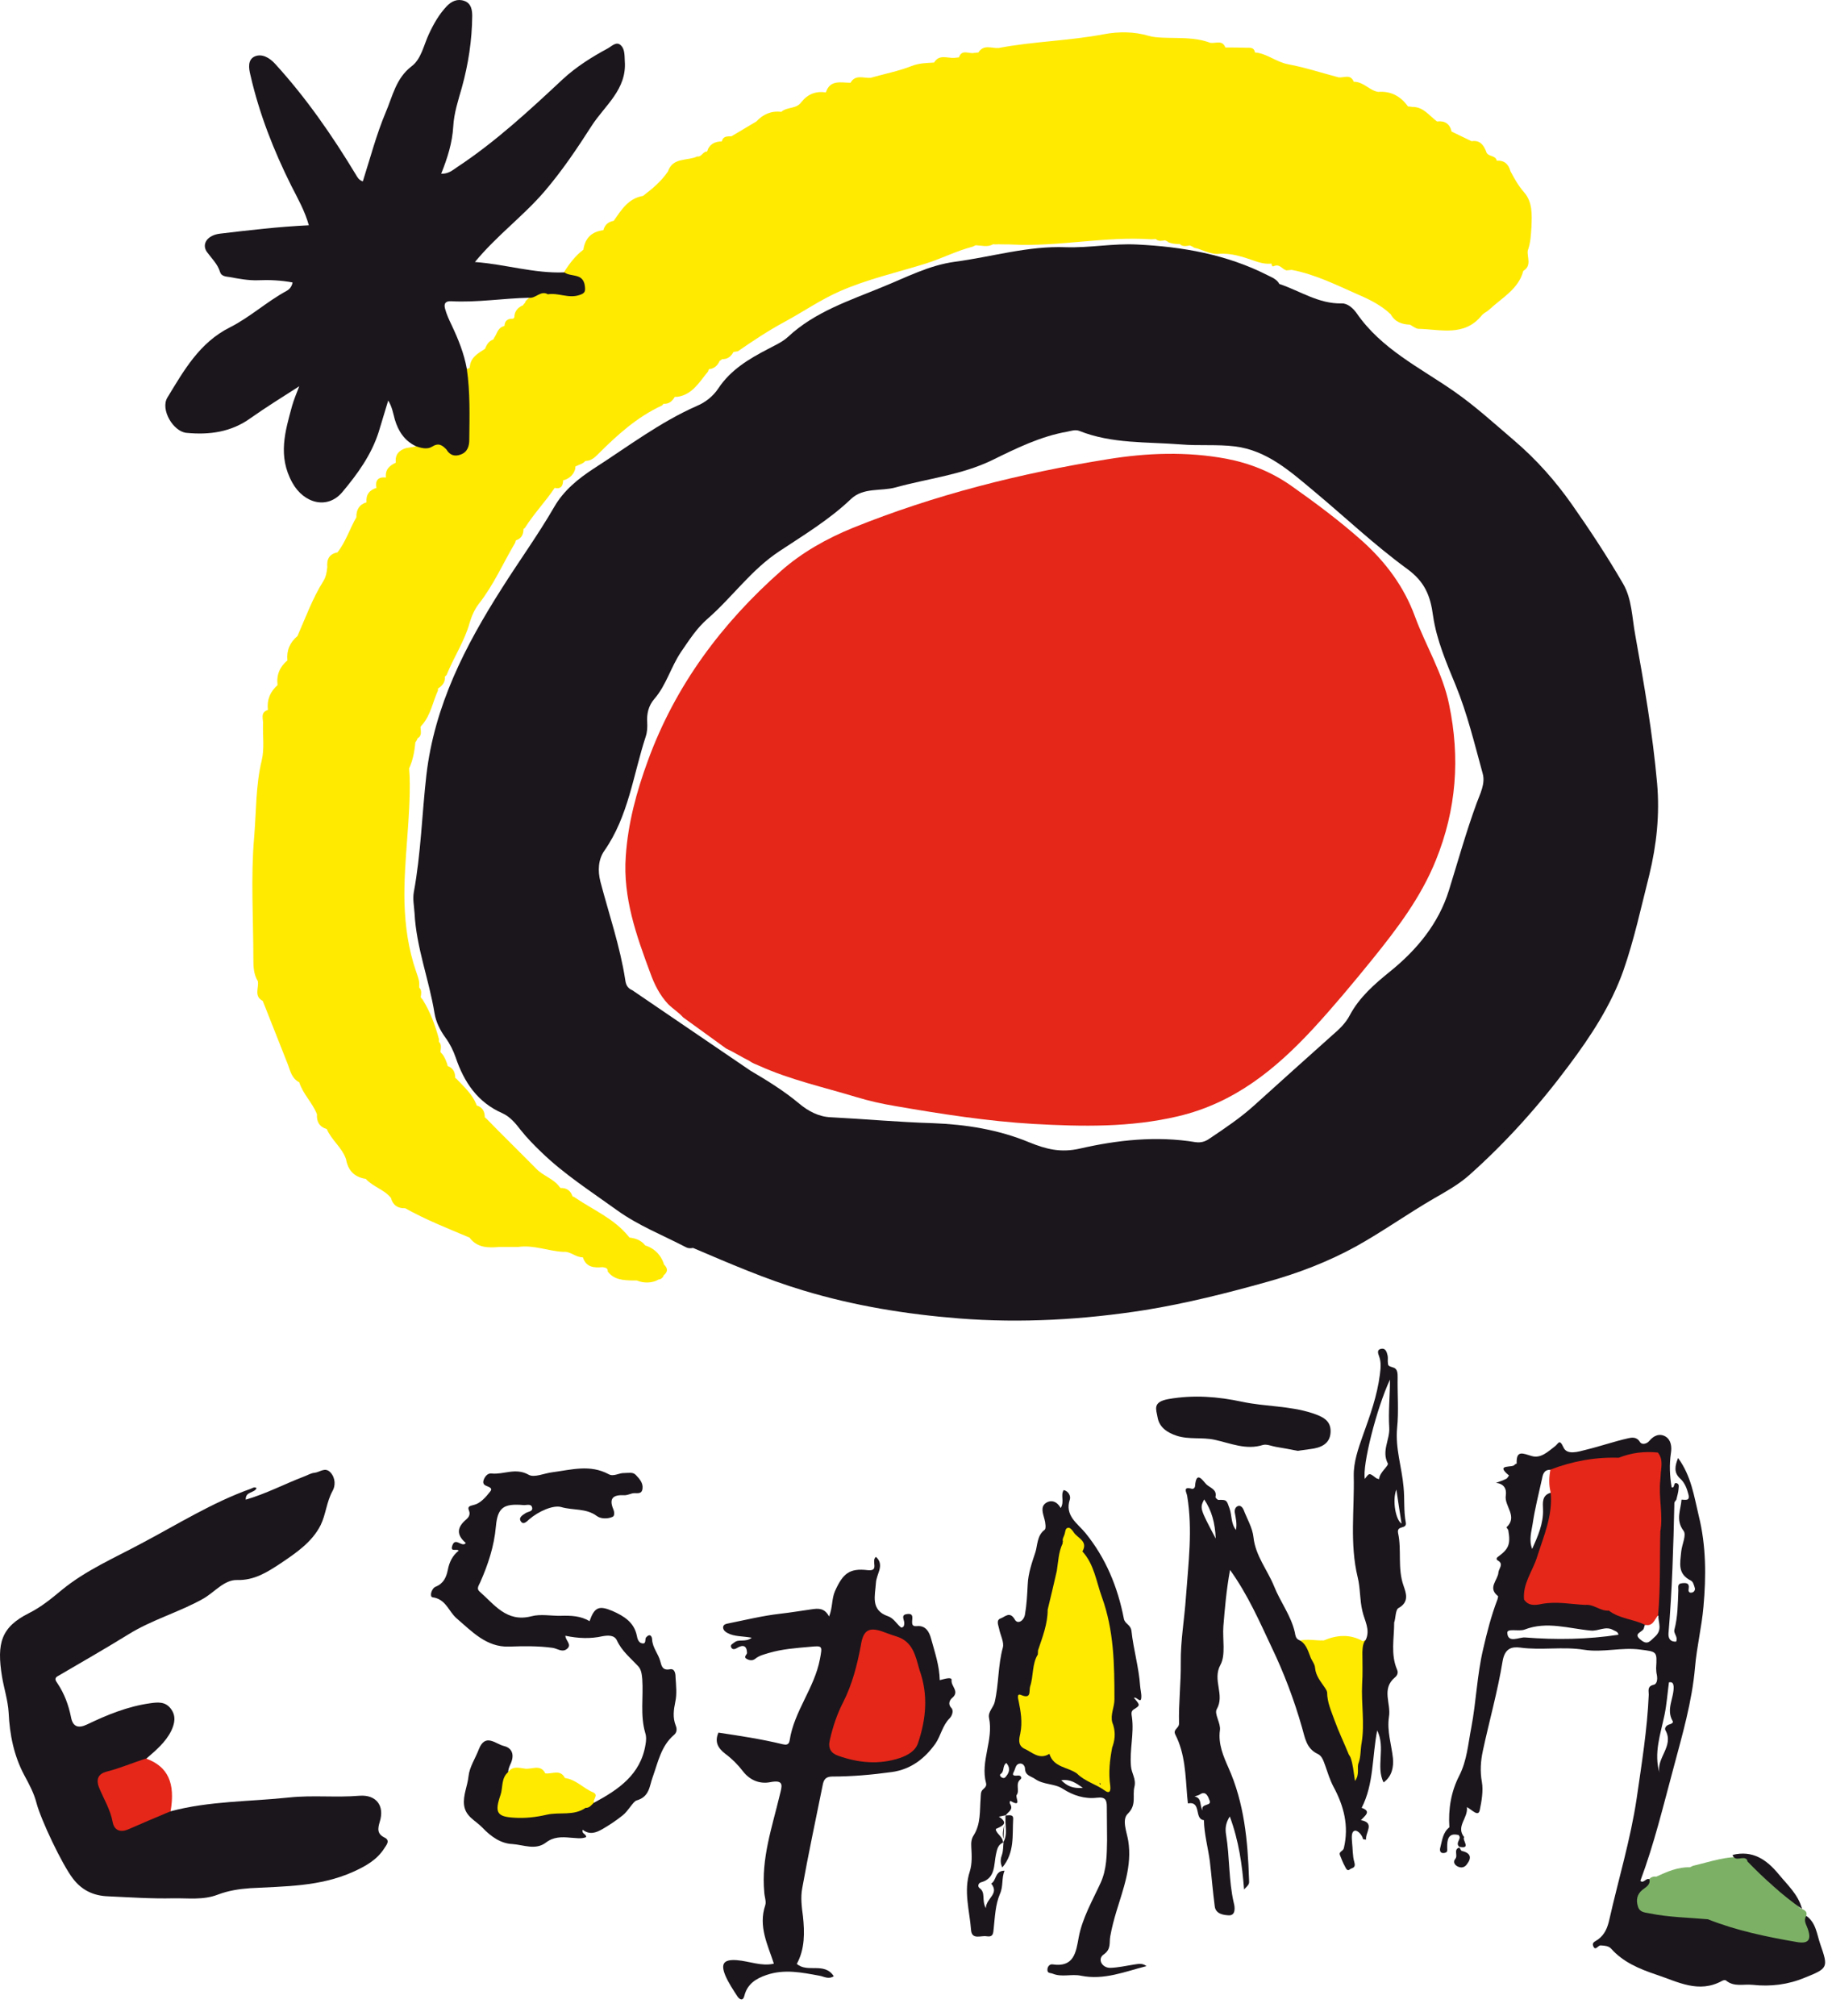 <svg width="50" height="55" viewBox="0 0 50 55" fill="none" xmlns="http://www.w3.org/2000/svg">
<path d="M49.391 52.509C49.344 52.435 49.283 52.368 49.297 52.267C49.33 52.166 49.27 52.119 49.189 52.085C49.176 52.078 49.162 52.078 49.142 52.072C49.021 51.957 48.927 51.809 48.779 51.729C48.342 51.48 48.032 51.103 47.723 50.727C47.696 50.7 47.669 50.686 47.635 50.673C47.138 50.619 46.68 50.794 46.209 50.901C46.182 50.915 46.149 50.928 46.122 50.942C45.792 50.935 45.496 51.063 45.207 51.197C45.133 51.191 45.066 51.204 45.012 51.265C44.925 51.419 44.73 51.466 44.629 51.621C44.461 51.897 44.595 52.247 44.891 52.287C45.463 52.361 46.035 52.435 46.613 52.435C46.754 52.542 46.922 52.59 47.097 52.637C47.716 52.805 48.335 52.96 48.967 53.074C49.129 53.101 49.33 53.188 49.458 53C49.579 52.825 49.492 52.664 49.391 52.509Z" fill="#7CB165"/>
<path d="M39.719 50.713C39.645 50.8 39.705 50.888 39.799 50.928C39.88 50.962 39.968 50.955 40.035 50.861C40.176 50.679 40.136 50.552 39.9 50.498C39.873 50.491 39.853 50.437 39.833 50.404C39.658 50.451 39.799 50.619 39.719 50.713Z" fill="#1B161C"/>
<path d="M49.68 53.04C49.586 52.771 49.566 52.455 49.297 52.267C49.216 52.395 49.297 52.502 49.337 52.617C49.445 52.926 49.357 53.04 49.028 52.98C48.207 52.839 47.393 52.67 46.613 52.361C46.082 52.314 45.544 52.307 45.019 52.2C44.884 52.173 44.75 52.173 44.703 52.011C44.649 51.836 44.676 51.682 44.824 51.56C44.911 51.486 45.046 51.433 45.019 51.271C44.925 51.218 44.857 51.399 44.77 51.312C45.147 50.303 45.395 49.267 45.671 48.245C45.913 47.337 46.182 46.422 46.263 45.473C46.31 44.922 46.445 44.384 46.492 43.832C46.566 43.005 46.566 42.171 46.364 41.357C46.236 40.826 46.162 40.274 45.799 39.776C45.712 39.998 45.678 40.173 45.853 40.335C45.981 40.449 46.041 40.61 46.082 40.772C46.129 40.96 45.994 40.913 45.893 40.913C45.873 41.196 45.725 41.465 45.947 41.761C46.035 41.875 45.907 42.13 45.886 42.319C45.853 42.662 45.779 42.938 46.156 43.126C46.209 43.153 46.236 43.254 46.257 43.328C46.27 43.375 46.236 43.442 46.169 43.449C46.088 43.462 46.075 43.402 46.088 43.341C46.115 43.187 46.021 43.18 45.907 43.193C45.766 43.207 45.812 43.308 45.806 43.395C45.792 43.752 45.792 44.108 45.698 44.465C45.671 44.565 45.806 44.66 45.745 44.787C45.591 44.794 45.53 44.707 45.537 44.565C45.638 43.382 45.671 42.191 45.698 41.001C45.698 40.974 45.732 40.947 45.752 40.913C45.772 40.819 45.806 40.718 45.812 40.624C45.812 40.57 45.846 40.483 45.752 40.462C45.665 40.442 45.718 40.604 45.624 40.577C45.57 40.261 45.557 39.958 45.604 39.642C45.631 39.48 45.611 39.285 45.456 39.191C45.295 39.097 45.133 39.164 45.012 39.312C44.938 39.4 44.804 39.42 44.757 39.339C44.669 39.191 44.528 39.218 44.44 39.238C44.05 39.326 43.667 39.46 43.277 39.554C43.068 39.608 42.766 39.702 42.671 39.487C42.557 39.238 42.537 39.386 42.436 39.46C42.248 39.602 42.053 39.797 41.804 39.723C41.568 39.655 41.38 39.548 41.394 39.924C41.394 39.938 41.346 39.944 41.34 39.958C41.299 40.059 40.781 39.924 41.185 40.254C41.158 40.288 41.138 40.335 41.104 40.348C41.017 40.389 40.923 40.422 40.828 40.456C41.05 40.476 41.124 40.624 41.097 40.799C41.05 41.088 41.434 41.37 41.118 41.666C41.111 41.673 41.158 41.72 41.165 41.747C41.232 42.13 41.178 42.258 40.882 42.474C40.842 42.501 40.828 42.547 40.882 42.575C41.05 42.669 40.903 42.796 40.896 42.897C40.882 43.112 40.593 43.314 40.882 43.543C40.896 43.55 40.876 43.603 40.869 43.637C40.701 44.074 40.586 44.525 40.479 44.989C40.311 45.702 40.29 46.422 40.156 47.128C40.068 47.572 40.041 48.023 39.826 48.446C39.604 48.877 39.524 49.354 39.557 49.852C39.376 49.993 39.362 50.209 39.308 50.41C39.288 50.491 39.308 50.572 39.423 50.552C39.517 50.531 39.497 50.491 39.497 50.397C39.497 50.215 39.51 49.98 39.82 50.067C39.82 50.087 39.826 50.101 39.84 50.114C39.846 50.202 39.725 50.289 39.826 50.383C40.169 50.457 39.894 50.195 39.961 50.121C39.725 49.825 40.075 49.603 40.035 49.301C40.176 49.374 40.344 49.576 40.385 49.388C40.438 49.139 40.486 48.85 40.445 48.621C40.391 48.319 40.411 48.043 40.472 47.76C40.647 46.946 40.876 46.139 41.01 45.319C41.071 44.962 41.266 44.922 41.488 44.949C42.073 45.029 42.651 44.915 43.236 45.009C43.741 45.09 44.252 44.935 44.763 45.003C45.227 45.063 45.227 45.05 45.2 45.507C45.2 45.574 45.207 45.642 45.221 45.702C45.241 45.81 45.227 45.944 45.133 45.964C44.952 46.005 44.999 46.126 44.999 46.233C44.958 47.189 44.804 48.123 44.669 49.065C44.501 50.188 44.171 51.271 43.922 52.374C43.875 52.583 43.801 52.778 43.613 52.913C43.553 52.96 43.445 52.986 43.479 53.081C43.539 53.249 43.613 53.067 43.687 53.074C43.795 53.081 43.902 53.087 43.97 53.161C44.299 53.531 44.736 53.713 45.194 53.868C45.786 54.063 46.364 54.399 47.01 54.036C47.037 54.022 47.09 54.016 47.104 54.029C47.326 54.217 47.588 54.123 47.837 54.15C48.328 54.204 48.806 54.143 49.256 53.955C49.895 53.699 49.902 53.679 49.68 53.04ZM41.831 41.566C41.891 41.162 41.992 40.765 42.08 40.368C42.106 40.24 42.127 40.093 42.315 40.099C42.389 40.308 42.402 40.516 42.322 40.725C42.08 40.792 42.106 41.001 42.113 41.175C42.127 41.566 41.972 41.909 41.817 42.258C41.723 42.016 41.797 41.788 41.831 41.566ZM41.622 44.673C41.461 44.66 41.158 44.841 41.138 44.552C41.124 44.411 41.447 44.518 41.609 44.458C42.214 44.222 42.819 44.431 43.418 44.485C43.627 44.505 43.822 44.35 44.03 44.471C44.091 44.505 44.158 44.512 44.171 44.599C43.331 44.727 42.476 44.74 41.622 44.673ZM45.167 44.653C45.026 44.781 44.965 44.888 44.783 44.74C44.548 44.559 44.837 44.532 44.864 44.424C44.871 44.391 44.884 44.364 44.891 44.33C45.066 44.316 45.093 44.095 45.261 44.074C45.254 44.269 45.382 44.458 45.167 44.653ZM45.429 46.785C45.49 46.489 45.51 46.193 45.55 45.897C45.651 45.877 45.671 45.938 45.678 46.011C45.691 46.328 45.463 46.63 45.651 46.953C45.678 46.993 45.624 47.027 45.577 47.041C45.483 47.061 45.416 47.142 45.456 47.209C45.698 47.639 45.187 47.969 45.295 48.379C45.127 47.828 45.322 47.31 45.429 46.785Z" fill="#1B161C"/>
<path d="M47.689 50.78C47.689 50.767 47.689 50.753 47.682 50.74C47.581 50.605 47.359 50.821 47.286 50.605C47.837 50.471 48.214 50.733 48.543 51.13C48.785 51.426 49.081 51.688 49.182 52.078L49.169 52.072C48.631 51.695 48.147 51.251 47.689 50.78Z" fill="#1B161C"/>
<path d="M45.315 40.375C45.315 40.341 45.322 40.301 45.322 40.267C45.328 40.052 45.409 39.83 45.248 39.628C44.878 39.588 44.521 39.635 44.178 39.77C43.532 39.749 42.914 39.864 42.315 40.093C42.275 40.301 42.268 40.51 42.322 40.718C42.382 41.344 42.133 41.902 41.952 42.474C41.831 42.864 41.555 43.2 41.595 43.637C41.716 43.825 41.918 43.792 42.08 43.758C42.483 43.684 42.873 43.765 43.263 43.785C43.499 43.758 43.674 43.96 43.909 43.94C44.198 44.162 44.568 44.169 44.884 44.323C45.113 44.391 45.153 44.182 45.254 44.068C45.322 43.308 45.295 42.541 45.315 41.781C45.395 41.317 45.261 40.846 45.315 40.375Z" fill="#E42719"/>
<path d="M35.414 39.581C35.246 39.548 35.037 39.507 34.829 39.474C34.708 39.454 34.573 39.393 34.472 39.42C34.008 39.568 33.584 39.373 33.147 39.279C32.804 39.205 32.455 39.279 32.118 39.171C31.856 39.084 31.641 38.942 31.593 38.667C31.56 38.458 31.439 38.25 31.89 38.169C32.582 38.048 33.241 38.102 33.901 38.243C34.533 38.377 35.185 38.35 35.811 38.552C36.093 38.646 36.329 38.747 36.315 39.07C36.302 39.4 36.039 39.501 35.757 39.534C35.656 39.548 35.555 39.561 35.414 39.581Z" fill="#1B161C"/>
<path d="M37.21 47.646C37.331 47.41 37.297 47.168 37.284 46.913C37.25 46.193 37.264 45.467 37.264 44.747C37.243 44.754 37.217 44.76 37.196 44.774C36.84 44.572 36.483 44.606 36.127 44.754C35.905 44.76 35.683 44.707 35.461 44.76C35.548 44.915 35.636 45.063 35.73 45.218C35.69 45.352 35.858 45.406 35.858 45.527C35.804 45.783 35.992 45.924 36.134 46.086C36.154 46.119 36.174 46.146 36.194 46.18C36.174 46.24 36.127 46.321 36.147 46.368C36.288 46.704 36.342 47.074 36.531 47.397C36.598 47.505 36.719 47.633 36.652 47.76C36.524 47.989 36.766 47.868 36.8 47.935C36.793 47.955 36.793 47.969 36.8 47.989C36.827 48.15 36.853 48.312 36.867 48.467C36.873 48.567 36.88 48.702 37.001 48.682C37.109 48.662 37.19 48.561 37.156 48.413C37.136 48.319 37.149 48.218 37.149 48.117C37.237 47.969 37.243 47.814 37.21 47.646Z" fill="#FFEA00"/>
<path d="M38.165 43.873C38.474 43.704 38.373 43.456 38.306 43.261C38.138 42.783 38.259 42.292 38.158 41.828C38.111 41.593 38.407 41.74 38.367 41.532C38.306 41.216 38.34 40.886 38.306 40.563C38.259 40.025 38.078 39.514 38.131 38.956C38.178 38.498 38.138 38.041 38.145 37.577C38.145 37.476 38.145 37.355 38.044 37.315C37.883 37.261 37.883 37.274 37.876 37.14C37.876 37.086 37.883 37.025 37.869 36.972C37.849 36.884 37.815 36.777 37.701 36.797C37.573 36.817 37.607 36.918 37.64 37.005C37.701 37.167 37.681 37.335 37.66 37.503C37.587 38.081 37.391 38.62 37.196 39.164C37.069 39.521 36.941 39.891 36.947 40.261C36.968 41.182 36.833 42.117 37.055 43.032C37.129 43.328 37.109 43.644 37.183 43.953C37.237 44.202 37.405 44.458 37.277 44.733C37.19 44.834 37.19 44.956 37.183 45.077C37.183 45.366 37.196 45.655 37.176 45.944C37.149 46.476 37.25 47.014 37.163 47.545C37.129 47.727 37.143 47.915 37.082 48.09C37.022 48.224 37.122 48.392 36.981 48.588C36.941 48.332 36.927 48.137 36.86 47.949C36.847 47.922 36.833 47.895 36.813 47.868C36.685 47.552 36.537 47.249 36.423 46.933C36.335 46.684 36.221 46.442 36.221 46.173C36.214 46.126 36.188 46.086 36.161 46.045C36.046 45.877 35.912 45.722 35.892 45.507C35.885 45.386 35.791 45.298 35.757 45.184C35.69 45.009 35.636 44.828 35.448 44.74C35.36 44.7 35.353 44.606 35.34 44.538C35.239 44.081 34.943 43.704 34.775 43.281C34.593 42.83 34.264 42.447 34.21 41.935C34.183 41.68 34.035 41.438 33.941 41.189C33.914 41.128 33.86 41.061 33.786 41.088C33.719 41.115 33.692 41.182 33.699 41.256C33.726 41.411 33.766 41.566 33.732 41.74C33.591 41.559 33.625 41.344 33.558 41.155C33.477 40.927 33.484 40.913 33.255 40.92C33.228 40.92 33.167 40.859 33.174 40.839C33.221 40.631 33.02 40.59 32.925 40.496C32.831 40.402 32.65 40.099 32.616 40.543C32.609 40.604 32.562 40.624 32.529 40.617C32.266 40.543 32.387 40.718 32.401 40.812C32.555 41.734 32.434 42.648 32.367 43.57C32.327 44.169 32.219 44.76 32.226 45.366C32.233 45.917 32.165 46.469 32.179 47.014C32.185 47.155 32.004 47.175 32.078 47.323C32.347 47.848 32.354 48.433 32.401 49.005C32.407 49.072 32.414 49.132 32.421 49.2C32.804 49.132 32.582 49.63 32.858 49.657C32.865 50.04 32.972 50.417 33.02 50.78C33.067 51.184 33.1 51.601 33.154 52.011C33.181 52.226 33.416 52.247 33.531 52.253C33.732 52.267 33.706 52.031 33.672 51.91C33.531 51.298 33.564 50.673 33.463 50.054C33.437 49.906 33.443 49.745 33.564 49.556C33.813 50.229 33.901 50.874 33.954 51.547C34.102 51.399 34.096 51.399 34.089 51.265C34.055 50.222 33.961 49.193 33.524 48.218C33.396 47.928 33.241 47.579 33.295 47.202C33.322 47.014 33.134 46.758 33.208 46.63C33.437 46.233 33.08 45.837 33.309 45.42C33.457 45.151 33.362 44.72 33.389 44.364C33.43 43.873 33.47 43.382 33.571 42.83C34.062 43.516 34.371 44.229 34.701 44.929C35.044 45.642 35.32 46.375 35.535 47.128C35.616 47.404 35.649 47.7 35.959 47.848C36.08 47.901 36.12 48.036 36.167 48.164C36.235 48.359 36.295 48.554 36.389 48.736C36.678 49.267 36.82 49.812 36.678 50.417C36.658 50.511 36.531 50.511 36.571 50.612C36.611 50.713 36.652 50.821 36.705 50.915C36.732 50.962 36.766 51.069 36.847 50.995C36.894 50.955 37.015 50.975 36.961 50.794C36.914 50.639 36.921 50.431 36.9 50.249C36.894 50.141 36.873 49.973 36.974 49.946C37.048 49.926 37.169 50.047 37.203 50.175C37.203 50.182 37.243 50.182 37.284 50.188C37.257 49.993 37.539 49.731 37.143 49.657C37.264 49.529 37.432 49.415 37.163 49.321C37.499 48.668 37.445 47.935 37.587 47.209C37.822 47.68 37.546 48.197 37.761 48.628C37.997 48.46 38.037 48.197 38.017 47.969C37.977 47.592 37.849 47.229 37.909 46.832C37.97 46.476 37.694 46.079 38.071 45.763C38.138 45.709 38.165 45.635 38.131 45.554C37.95 45.137 38.051 44.693 38.051 44.263C38.091 44.162 38.084 43.92 38.165 43.873ZM32.824 49.395C32.73 49.247 32.811 49.052 32.602 49.011C32.65 48.991 32.703 48.984 32.744 48.958C32.925 48.83 32.986 49.058 33.006 49.105C33.1 49.294 32.757 49.179 32.824 49.395ZM32.865 40.906C33.073 41.216 33.161 41.545 33.181 41.976C32.744 41.148 32.744 41.148 32.865 40.906ZM37.916 38.949C37.936 39.279 37.701 39.581 37.876 39.924C37.909 39.992 37.647 40.166 37.64 40.355C37.613 40.341 37.573 40.341 37.553 40.321C37.371 40.18 37.371 40.18 37.25 40.348C37.176 39.992 37.566 38.425 37.936 37.638C37.936 38.095 37.889 38.525 37.916 38.949ZM38.111 40.637C38.165 41.001 38.205 41.276 38.252 41.566C38.098 41.478 37.99 40.94 38.111 40.637Z" fill="#1B161C"/>
<path d="M30.934 53.599C30.726 53.632 30.517 53.679 30.309 53.686C30.073 53.693 29.946 53.444 30.12 53.323C30.336 53.175 30.268 53 30.302 52.825C30.343 52.596 30.403 52.368 30.47 52.146C30.659 51.52 30.901 50.908 30.793 50.222C30.753 49.98 30.611 49.644 30.78 49.482C31.029 49.24 30.901 48.991 30.961 48.749C31.015 48.534 30.881 48.379 30.867 48.184C30.827 47.74 30.955 47.296 30.894 46.852C30.887 46.785 30.854 46.691 30.941 46.637C31.123 46.523 31.123 46.523 30.948 46.321C31.015 46.274 31.143 46.502 31.15 46.301C31.156 46.206 31.123 46.092 31.116 45.985C31.082 45.487 30.934 44.996 30.881 44.498C30.86 44.316 30.699 44.31 30.672 44.155C30.504 43.294 30.181 42.507 29.623 41.821C29.408 41.559 29.051 41.35 29.199 40.906C29.226 40.826 29.172 40.684 29.031 40.651C28.937 40.792 29.058 40.96 28.95 41.142C28.849 40.96 28.688 40.906 28.54 41.007C28.392 41.115 28.466 41.29 28.506 41.444C28.533 41.539 28.553 41.7 28.513 41.734C28.298 41.888 28.318 42.171 28.257 42.352C28.17 42.615 28.062 42.917 28.049 43.227C28.035 43.496 28.022 43.772 27.975 44.041C27.948 44.216 27.78 44.323 27.699 44.189C27.565 43.947 27.43 44.108 27.323 44.148C27.174 44.195 27.248 44.33 27.269 44.438C27.302 44.612 27.41 44.801 27.37 44.949C27.235 45.44 27.262 45.944 27.148 46.435C27.114 46.583 26.959 46.704 26.993 46.866C27.121 47.471 26.751 48.05 26.912 48.648C26.932 48.722 26.885 48.769 26.831 48.816C26.758 48.877 26.771 48.971 26.764 49.058C26.737 49.401 26.771 49.758 26.576 50.067C26.509 50.168 26.502 50.276 26.509 50.39C26.522 50.612 26.535 50.841 26.468 51.056C26.293 51.594 26.462 52.119 26.502 52.65C26.522 52.933 26.771 52.798 26.926 52.825C27.107 52.852 27.107 52.751 27.121 52.61C27.154 52.294 27.168 51.957 27.289 51.675C27.39 51.453 27.329 51.244 27.417 51.036C27.148 51.036 27.201 51.305 27.053 51.386C27.282 51.675 26.919 51.776 26.905 52.058C26.784 51.83 26.912 51.635 26.731 51.507C26.677 51.466 26.697 51.372 26.778 51.352C27.174 51.244 27.121 50.874 27.181 50.599C27.215 50.444 27.235 50.323 27.39 50.262C27.376 50.37 27.383 50.491 27.349 50.592C27.309 50.706 27.289 50.807 27.356 50.948C27.699 50.538 27.625 50.067 27.652 49.623C27.659 49.489 27.531 49.529 27.45 49.529C27.41 49.771 27.524 50.034 27.376 50.269C27.376 50.161 27.296 50.094 27.235 50.02C27.201 49.973 27.148 49.906 27.201 49.886C27.396 49.805 27.511 49.724 27.262 49.563C27.323 49.549 27.383 49.536 27.444 49.523V49.529C27.511 49.428 27.672 49.374 27.565 49.206C27.551 49.179 27.558 49.119 27.591 49.139C27.894 49.314 27.706 49.032 27.746 48.971C27.84 48.85 27.699 48.662 27.854 48.541C27.894 48.507 27.867 48.433 27.787 48.44C27.706 48.446 27.598 48.46 27.672 48.332C27.713 48.258 27.713 48.144 27.814 48.117C27.914 48.09 27.975 48.184 27.975 48.251C27.982 48.446 28.136 48.453 28.251 48.534C28.479 48.695 28.775 48.655 28.997 48.796C29.287 48.984 29.603 49.085 29.939 49.045C30.168 49.018 30.208 49.105 30.208 49.294C30.208 49.596 30.215 49.899 30.215 50.202C30.208 50.599 30.208 50.995 30.04 51.365C29.818 51.85 29.542 52.321 29.441 52.852C29.367 53.262 29.313 53.679 28.728 53.592C28.654 53.578 28.58 53.652 28.587 53.746C28.587 53.841 28.674 53.821 28.735 53.847C28.984 53.948 29.246 53.847 29.502 53.901C30.134 54.029 30.706 53.787 31.291 53.639C31.17 53.545 31.049 53.585 30.934 53.599ZM27.437 48.487C27.376 48.554 27.248 48.44 27.309 48.399C27.423 48.319 27.349 48.184 27.464 48.097C27.605 48.258 27.524 48.392 27.437 48.487ZM28.964 48.567C29.212 48.534 29.36 48.641 29.555 48.776C29.287 48.796 29.132 48.736 28.964 48.567Z" fill="#1B161C"/>
<path d="M27.39 50.161C27.396 50.04 27.396 49.913 27.41 49.792C27.383 49.913 27.349 50.034 27.39 50.161Z" fill="#1B161C"/>
<path d="M27.437 49.596C27.444 49.57 27.444 49.549 27.45 49.523C27.444 49.536 27.437 49.549 27.437 49.556C27.437 49.576 27.437 49.59 27.437 49.596Z" fill="#1B161C"/>
<path d="M30.356 46.987C30.302 46.772 30.416 46.577 30.416 46.361C30.416 45.413 30.403 44.478 30.073 43.57C29.919 43.146 29.865 42.682 29.542 42.326C29.703 42.043 29.414 41.969 29.307 41.808C29.273 41.754 29.212 41.68 29.165 41.68C29.071 41.68 29.078 41.781 29.058 41.848C29.038 41.922 28.984 41.983 29.011 42.063C28.997 42.077 28.997 42.09 29.004 42.104C28.89 42.339 28.883 42.601 28.843 42.857C28.762 43.207 28.681 43.563 28.594 43.913C28.594 44.303 28.453 44.66 28.331 45.023C28.331 45.063 28.325 45.097 28.325 45.137C28.163 45.399 28.21 45.722 28.116 46.005C28.076 46.133 28.163 46.368 27.861 46.24C27.746 46.193 27.787 46.348 27.8 46.402C27.861 46.698 27.908 46.987 27.847 47.289C27.82 47.417 27.766 47.599 27.941 47.7C28.163 47.794 28.358 48.023 28.641 47.848C28.755 48.224 29.145 48.204 29.394 48.386C29.609 48.601 29.912 48.675 30.154 48.85C30.322 48.971 30.309 48.789 30.302 48.722C30.248 48.366 30.289 48.016 30.356 47.666C30.363 47.653 30.369 47.639 30.369 47.633C30.443 47.417 30.443 47.202 30.356 46.987ZM30 48.648C30.013 48.655 30.026 48.655 30.04 48.655C30.04 48.668 30.04 48.682 30.033 48.688C30.02 48.675 30.006 48.662 30 48.648Z" fill="#FFEA00"/>
<path d="M21.747 53.578C22.036 53.834 22.5 53.518 22.756 53.915C22.608 54.009 22.486 53.921 22.365 53.901C21.888 53.814 21.41 53.713 20.919 53.881C20.623 53.982 20.395 54.13 20.314 54.453C20.273 54.614 20.173 54.533 20.132 54.473C20.011 54.291 19.883 54.096 19.796 53.895C19.661 53.565 19.756 53.451 20.112 53.477C20.455 53.504 20.785 53.652 21.121 53.572C20.953 53.054 20.691 52.556 20.886 51.977C20.919 51.877 20.865 51.749 20.859 51.628C20.771 50.706 21.074 49.845 21.282 48.971C21.336 48.742 21.424 48.541 21.02 48.621C20.738 48.675 20.469 48.574 20.273 48.319C20.139 48.144 19.978 47.982 19.796 47.848C19.587 47.686 19.5 47.518 19.608 47.269C20.193 47.357 20.778 47.444 21.356 47.585C21.451 47.606 21.531 47.612 21.552 47.478C21.673 46.684 22.231 46.052 22.379 45.258C22.446 44.895 22.453 44.895 22.096 44.929C21.72 44.962 21.343 44.989 20.98 45.097C20.852 45.137 20.724 45.164 20.617 45.251C20.536 45.319 20.442 45.298 20.368 45.251C20.287 45.198 20.395 45.137 20.388 45.09C20.381 44.882 20.267 44.868 20.112 44.962C20.045 45.003 19.978 45.009 19.951 44.929C19.93 44.868 20.005 44.841 20.045 44.807C20.166 44.707 20.348 44.814 20.516 44.68C20.26 44.633 20.045 44.653 19.857 44.552C19.789 44.518 19.742 44.471 19.735 44.404C19.735 44.316 19.816 44.303 19.877 44.29C20.348 44.195 20.812 44.081 21.282 44.027C21.572 43.994 21.854 43.947 22.143 43.906C22.325 43.879 22.5 43.859 22.628 44.101C22.729 43.846 22.695 43.624 22.789 43.408C23.004 42.931 23.179 42.776 23.684 42.837C24.013 42.87 23.764 42.588 23.906 42.474C24.02 42.575 24.04 42.689 24 42.837C23.966 42.951 23.912 43.072 23.906 43.187C23.885 43.53 23.751 43.926 24.235 44.094C24.397 44.148 24.477 44.316 24.598 44.404C24.679 44.391 24.672 44.343 24.679 44.296C24.693 44.202 24.565 44.054 24.76 44.034C24.955 44.007 24.888 44.169 24.894 44.263C24.894 44.357 24.948 44.37 25.022 44.364C25.271 44.337 25.365 44.532 25.412 44.707C25.513 45.077 25.641 45.447 25.648 45.837C25.762 45.81 25.984 45.736 25.971 45.837C25.95 46.005 26.192 46.139 25.997 46.314C25.937 46.361 25.849 46.476 25.971 46.603C26.024 46.664 25.997 46.798 25.917 46.879C25.722 47.074 25.675 47.357 25.533 47.565C25.251 47.962 24.874 48.272 24.336 48.345C23.798 48.419 23.253 48.467 22.715 48.467C22.534 48.467 22.48 48.554 22.453 48.702C22.265 49.637 22.063 50.572 21.895 51.513C21.847 51.762 21.881 52.031 21.915 52.28C21.962 52.724 21.968 53.175 21.747 53.578Z" fill="#1B161C"/>
<path d="M25.096 45.561C24.988 45.184 24.921 44.787 24.471 44.646C24.336 44.606 24.202 44.552 24.067 44.505C23.704 44.384 23.556 44.485 23.495 44.888C23.394 45.426 23.26 45.951 23.011 46.442C22.843 46.765 22.729 47.115 22.648 47.471C22.594 47.686 22.675 47.828 22.863 47.895C23.421 48.097 23.993 48.15 24.558 47.962C24.753 47.895 24.982 47.78 25.056 47.552C25.278 46.893 25.338 46.233 25.096 45.561Z" fill="#E42719"/>
<path d="M16.218 49.179C16.877 48.823 17.482 48.419 17.617 47.599C17.637 47.491 17.644 47.377 17.61 47.276C17.469 46.792 17.563 46.301 17.529 45.81C17.516 45.669 17.502 45.541 17.408 45.447C17.206 45.231 16.971 45.043 16.837 44.754C16.769 44.606 16.601 44.612 16.446 44.639C16.117 44.713 15.78 44.7 15.431 44.626C15.431 44.754 15.612 44.861 15.485 44.976C15.35 45.097 15.222 44.976 15.081 44.956C14.691 44.902 14.294 44.908 13.89 44.922C13.278 44.942 12.882 44.512 12.458 44.148C12.243 43.96 12.169 43.624 11.805 43.577C11.718 43.563 11.772 43.334 11.893 43.287C12.108 43.2 12.182 43.025 12.222 42.83C12.263 42.615 12.35 42.44 12.518 42.305C12.471 42.238 12.283 42.359 12.343 42.171C12.424 41.922 12.599 42.218 12.707 42.104C12.707 42.11 12.713 42.09 12.707 42.09C12.451 41.868 12.471 41.666 12.727 41.451C12.774 41.411 12.848 41.33 12.801 41.216C12.754 41.101 12.808 41.088 12.942 41.054C13.11 41.014 13.265 40.839 13.379 40.691C13.467 40.584 13.312 40.563 13.245 40.523C13.171 40.483 13.184 40.409 13.211 40.348C13.252 40.261 13.319 40.187 13.42 40.2C13.749 40.234 14.072 40.032 14.428 40.234C14.583 40.321 14.852 40.193 15.074 40.166C15.592 40.099 16.103 39.944 16.614 40.22C16.749 40.294 16.897 40.18 17.038 40.187C17.153 40.187 17.274 40.153 17.354 40.24C17.449 40.341 17.556 40.456 17.536 40.61C17.516 40.799 17.348 40.711 17.247 40.745C17.173 40.765 17.099 40.799 17.025 40.792C16.742 40.779 16.614 40.873 16.736 41.169C16.769 41.243 16.783 41.357 16.715 41.384C16.574 41.444 16.393 41.438 16.285 41.357C15.996 41.142 15.633 41.209 15.316 41.115C15.101 41.054 14.698 41.229 14.442 41.451C14.375 41.512 14.287 41.606 14.22 41.512C14.139 41.404 14.26 41.337 14.341 41.283C14.408 41.236 14.55 41.243 14.523 41.128C14.496 41.014 14.375 41.068 14.287 41.061C13.742 41.014 13.581 41.128 13.534 41.646C13.487 42.184 13.319 42.689 13.104 43.173C13.063 43.261 13.003 43.341 13.083 43.415C13.494 43.772 13.823 44.269 14.502 44.095C14.758 44.027 15.041 44.088 15.31 44.081C15.579 44.074 15.848 44.081 16.09 44.229C16.224 43.846 16.346 43.792 16.722 43.953C17.025 44.088 17.307 44.256 17.381 44.626C17.395 44.707 17.428 44.821 17.529 44.834C17.65 44.855 17.59 44.713 17.637 44.666C17.751 44.545 17.798 44.66 17.798 44.733C17.812 44.956 17.966 45.117 18.02 45.319C18.054 45.44 18.074 45.581 18.283 45.541C18.417 45.514 18.437 45.662 18.437 45.756C18.451 45.978 18.478 46.213 18.431 46.428C18.384 46.657 18.357 46.859 18.444 47.081C18.478 47.162 18.478 47.263 18.397 47.33C18.041 47.633 17.96 48.076 17.812 48.487C17.724 48.722 17.731 49.018 17.375 49.119C17.28 49.146 17.146 49.408 16.998 49.523C16.823 49.664 16.641 49.785 16.446 49.899C16.258 50.007 16.09 50.061 15.902 49.919C15.868 50.04 16.009 50.027 15.996 50.121C15.854 50.175 15.713 50.141 15.565 50.135C15.33 50.114 15.108 50.108 14.899 50.269C14.617 50.484 14.287 50.33 13.985 50.309C13.675 50.296 13.406 50.114 13.164 49.859C12.976 49.664 12.707 49.563 12.666 49.247C12.633 48.978 12.761 48.722 12.787 48.46C12.814 48.204 12.976 47.969 13.07 47.72C13.245 47.276 13.527 47.579 13.749 47.633C14.005 47.693 14.038 47.908 13.931 48.13C13.897 48.204 13.87 48.272 13.87 48.352C13.857 48.581 13.783 48.796 13.729 49.018C13.655 49.435 13.709 49.529 14.106 49.502C14.698 49.462 15.296 49.442 15.881 49.294C15.989 49.247 16.083 49.153 16.218 49.179Z" fill="#1B161C"/>
<path d="M16.184 48.897C15.922 48.789 15.72 48.547 15.417 48.507C15.29 48.251 15.054 48.413 14.873 48.379L14.879 48.372C14.745 48.123 14.516 48.278 14.328 48.251C14.166 48.231 13.991 48.171 13.87 48.346C13.675 48.507 13.729 48.763 13.662 48.964C13.494 49.449 13.561 49.563 14.032 49.59C14.334 49.61 14.63 49.576 14.92 49.509C15.269 49.428 15.659 49.549 15.982 49.321C16.09 49.328 16.144 49.24 16.211 49.179C16.171 49.092 16.352 48.971 16.184 48.897Z" fill="#FFEA00"/>
<path d="M4.656 49.415C5.718 49.132 6.815 49.153 7.897 49.038C8.536 48.971 9.175 49.045 9.814 48.991C10.265 48.958 10.501 49.26 10.366 49.697C10.305 49.899 10.292 50.034 10.501 50.135C10.662 50.215 10.534 50.35 10.494 50.417C10.292 50.74 9.976 50.915 9.633 51.069C8.732 51.473 7.776 51.46 6.828 51.513C6.525 51.534 6.229 51.581 5.947 51.688C5.55 51.843 5.133 51.782 4.729 51.789C4.138 51.803 3.546 51.762 2.954 51.735C2.557 51.722 2.234 51.574 1.985 51.244C1.689 50.854 1.118 49.65 0.997 49.193C0.929 48.924 0.795 48.675 0.66 48.426C0.378 47.895 0.263 47.316 0.236 46.724C0.216 46.388 0.109 46.065 0.055 45.742C-0.093 44.828 0.028 44.391 0.795 44.007C1.131 43.839 1.414 43.603 1.689 43.375C2.348 42.837 3.115 42.507 3.855 42.11C4.837 41.592 5.785 40.994 6.841 40.617C6.895 40.597 6.936 40.557 7.003 40.597C6.949 40.738 6.694 40.684 6.707 40.913C7.265 40.752 7.77 40.483 8.301 40.281C8.395 40.247 8.489 40.187 8.584 40.18C8.732 40.166 8.873 40.012 9.021 40.173C9.162 40.328 9.155 40.543 9.075 40.678C8.913 40.974 8.893 41.317 8.752 41.606C8.516 42.077 8.072 42.373 7.642 42.662C7.292 42.891 6.942 43.119 6.465 43.106C6.115 43.099 5.853 43.442 5.543 43.617C4.884 43.987 4.144 44.189 3.499 44.592C2.866 44.982 2.221 45.352 1.575 45.729C1.467 45.789 1.528 45.864 1.568 45.924C1.757 46.206 1.871 46.516 1.938 46.846C1.985 47.108 2.133 47.162 2.375 47.047C2.92 46.785 3.478 46.556 4.091 46.469C4.319 46.435 4.514 46.422 4.662 46.617C4.81 46.812 4.77 47.014 4.676 47.215C4.521 47.532 4.252 47.754 3.99 47.982C3.741 48.218 3.425 48.278 3.115 48.366C2.759 48.467 2.725 48.541 2.853 48.89C2.947 49.153 3.095 49.388 3.162 49.664C3.216 49.886 3.391 49.879 3.566 49.798C3.835 49.664 4.117 49.556 4.4 49.455C4.487 49.428 4.561 49.381 4.656 49.415Z" fill="#1B161C"/>
<path d="M4.656 49.415C4.272 49.576 3.889 49.738 3.505 49.906C3.277 50.007 3.115 49.926 3.075 49.711C3.014 49.375 2.839 49.092 2.712 48.789C2.597 48.52 2.705 48.386 2.913 48.332C3.283 48.238 3.626 48.09 3.983 47.975C4.582 48.191 4.79 48.641 4.656 49.415Z" fill="#E42719"/>
<path d="M41.797 6.186C41.81 5.857 41.831 5.514 41.595 5.245C41.441 5.07 41.333 4.875 41.225 4.673C41.172 4.478 41.057 4.37 40.849 4.384C40.822 4.222 40.593 4.289 40.559 4.128C40.486 3.946 40.385 3.819 40.163 3.852C39.981 3.765 39.799 3.677 39.618 3.59C39.571 3.381 39.436 3.287 39.221 3.314C39.006 3.159 38.851 2.911 38.542 2.917C38.501 2.911 38.461 2.904 38.427 2.904C38.225 2.621 37.956 2.48 37.613 2.507C37.371 2.467 37.21 2.225 36.947 2.231C36.86 2.009 36.678 2.13 36.531 2.11C36.073 1.989 35.623 1.841 35.158 1.754C34.829 1.693 34.58 1.458 34.25 1.431C34.23 1.29 34.123 1.303 34.028 1.303C33.833 1.296 33.638 1.296 33.443 1.296C33.362 1.081 33.181 1.189 33.033 1.169C32.609 1.007 32.159 1.048 31.721 1.027C31.6 1.021 31.473 1.014 31.358 0.98C30.955 0.859 30.531 0.859 30.134 0.933C29.179 1.115 28.204 1.128 27.255 1.31C27.067 1.323 26.845 1.202 26.704 1.431C26.663 1.438 26.623 1.438 26.583 1.444C26.448 1.478 26.253 1.33 26.172 1.565C26.132 1.572 26.085 1.572 26.044 1.579C25.856 1.592 25.634 1.471 25.493 1.707C25.285 1.72 25.089 1.72 24.881 1.801C24.524 1.942 24.134 2.016 23.758 2.124C23.569 2.137 23.347 2.023 23.213 2.258C22.957 2.258 22.655 2.164 22.54 2.521C22.265 2.48 22.043 2.568 21.868 2.79C21.733 2.978 21.477 2.911 21.323 3.052C21.047 3.018 20.825 3.119 20.643 3.314C20.415 3.449 20.193 3.583 19.964 3.718C19.857 3.724 19.735 3.704 19.702 3.859C19.507 3.859 19.359 3.933 19.298 4.135C19.184 4.128 19.15 4.289 19.029 4.269C18.76 4.397 18.363 4.283 18.229 4.68C18.047 4.949 17.805 5.15 17.549 5.345C17.146 5.413 16.958 5.729 16.749 6.025C16.601 6.052 16.507 6.132 16.467 6.28C16.144 6.321 15.969 6.496 15.922 6.812C15.7 6.98 15.538 7.195 15.39 7.431C15.397 7.599 15.545 7.558 15.639 7.599C15.747 7.653 15.848 7.713 15.828 7.841C15.807 7.982 15.673 7.996 15.565 7.989C15.357 7.982 15.142 7.928 14.933 7.948C14.866 7.948 14.812 7.962 14.758 7.989C14.664 7.989 14.57 8.016 14.469 8.029C14.489 8.144 14.341 8.164 14.328 8.265C14.314 8.278 14.301 8.285 14.287 8.305C14.287 8.312 14.281 8.318 14.281 8.325C14.133 8.386 14.038 8.493 14.038 8.661C14.025 8.675 14.018 8.682 14.005 8.695C13.85 8.688 13.776 8.756 13.769 8.89C13.749 8.897 13.736 8.904 13.716 8.91C13.574 8.971 13.561 9.119 13.48 9.226C13.473 9.24 13.473 9.253 13.467 9.26C13.346 9.3 13.285 9.395 13.238 9.516C13.043 9.643 12.835 9.751 12.821 10.027C12.814 10.034 12.808 10.04 12.801 10.047C12.747 10.06 12.7 10.074 12.646 10.087C12.687 10.303 12.72 10.518 12.734 10.733C12.734 11.143 12.74 11.554 12.734 11.971C12.72 12.132 12.687 12.246 12.633 12.314C12.613 12.327 12.599 12.341 12.572 12.347C12.539 12.361 12.512 12.374 12.478 12.381C12.424 12.381 12.357 12.367 12.283 12.341C12.263 12.32 12.236 12.3 12.222 12.267C11.947 11.95 11.624 12.132 11.314 12.186C11.234 12.199 11.16 12.213 11.079 12.226C10.884 12.287 10.776 12.408 10.803 12.623C10.628 12.704 10.507 12.812 10.534 13.027H10.527C10.319 13.007 10.238 13.107 10.272 13.303L10.278 13.309C10.084 13.37 9.983 13.491 10.003 13.706H9.996C9.801 13.767 9.72 13.915 9.727 14.11C9.545 14.426 9.438 14.782 9.209 15.071C8.987 15.112 8.913 15.26 8.933 15.468C8.92 15.603 8.9 15.731 8.826 15.852C8.53 16.323 8.341 16.847 8.119 17.352C7.911 17.526 7.817 17.748 7.844 18.017C7.635 18.192 7.541 18.414 7.575 18.69C7.373 18.872 7.279 19.094 7.312 19.369C7.084 19.437 7.198 19.632 7.178 19.773C7.171 20.096 7.218 20.432 7.144 20.741C6.976 21.434 6.996 22.147 6.936 22.847C6.841 23.943 6.915 25.06 6.915 26.163C6.915 26.371 6.922 26.58 7.037 26.768C7.07 26.95 6.922 27.178 7.171 27.306C7.4 27.885 7.628 28.463 7.857 29.041C7.924 29.223 7.965 29.425 8.167 29.526C8.267 29.849 8.53 30.084 8.651 30.4C8.637 30.602 8.718 30.743 8.92 30.804C9.048 31.106 9.337 31.308 9.444 31.624C9.498 31.934 9.673 32.115 9.983 32.162C10.178 32.378 10.487 32.452 10.669 32.68C10.723 32.882 10.857 32.97 11.059 32.963C11.624 33.279 12.222 33.514 12.814 33.763C13.023 34.046 13.325 34.046 13.628 34.019C13.803 34.019 13.978 34.019 14.146 34.019C14.57 33.958 14.96 34.133 15.377 34.153C15.572 34.133 15.713 34.308 15.908 34.301C15.996 34.577 16.211 34.591 16.446 34.57C16.514 34.584 16.594 34.584 16.588 34.691C16.762 34.92 17.018 34.927 17.267 34.934C17.307 34.934 17.341 34.934 17.381 34.934C17.563 35.014 17.812 35.008 17.973 34.907C17.987 34.907 18 34.9 18.014 34.9C18.047 34.886 18.081 34.86 18.101 34.826C18.108 34.819 18.108 34.812 18.108 34.799C18.229 34.698 18.235 34.611 18.121 34.496C18.114 34.483 18.114 34.463 18.108 34.449C18.027 34.241 17.886 34.086 17.671 33.999C17.65 33.992 17.63 33.985 17.61 33.978C17.502 33.837 17.348 33.783 17.18 33.763C17.173 33.75 17.159 33.743 17.153 33.73C16.756 33.239 16.171 33.003 15.666 32.654C15.653 32.647 15.639 32.647 15.626 32.64C15.572 32.479 15.464 32.405 15.296 32.411C15.29 32.398 15.276 32.391 15.269 32.378C15.108 32.156 14.825 32.082 14.637 31.887C14.18 31.423 13.716 30.972 13.265 30.508C13.252 30.501 13.238 30.488 13.231 30.481C13.231 30.32 13.164 30.205 13.009 30.158C13.003 30.145 13.003 30.131 12.996 30.118C12.882 29.842 12.66 29.647 12.464 29.438C12.451 29.425 12.438 29.418 12.424 29.405C12.424 29.25 12.364 29.136 12.216 29.082C12.216 29.068 12.209 29.055 12.209 29.041C12.175 28.941 12.135 28.833 12.061 28.746C12.041 28.732 12.027 28.712 12.021 28.692C12.034 28.591 12.054 28.49 11.98 28.423C11.98 28.396 11.98 28.376 11.98 28.349C11.879 27.972 11.745 27.609 11.536 27.273C11.516 27.252 11.496 27.226 11.482 27.205C11.496 27.111 11.516 27.017 11.442 26.943C11.442 26.903 11.442 26.862 11.442 26.822C11.435 26.708 11.388 26.607 11.355 26.499C11.146 25.894 11.059 25.275 11.039 24.629C11.012 23.472 11.213 22.336 11.18 21.179C11.173 21.105 11.173 21.038 11.166 20.963C11.267 20.741 11.314 20.506 11.335 20.257C11.341 20.25 11.341 20.244 11.348 20.237C11.368 20.21 11.382 20.183 11.395 20.15V20.143C11.523 20.076 11.482 19.948 11.476 19.834C11.489 19.813 11.509 19.786 11.53 19.766C11.758 19.497 11.812 19.147 11.953 18.838C11.953 18.818 11.953 18.804 11.953 18.784C12.074 18.71 12.155 18.609 12.142 18.461C12.155 18.448 12.175 18.428 12.189 18.414C12.384 17.93 12.68 17.493 12.821 16.982C12.875 16.8 12.956 16.618 13.07 16.471C13.473 15.959 13.729 15.367 14.059 14.809C14.065 14.789 14.072 14.762 14.079 14.742C14.227 14.695 14.287 14.587 14.287 14.432C14.301 14.419 14.314 14.412 14.328 14.399C14.57 14.015 14.886 13.686 15.135 13.316C15.135 13.316 15.135 13.316 15.135 13.309C15.323 13.356 15.364 13.242 15.37 13.101C15.384 13.101 15.397 13.094 15.411 13.094C15.559 13.04 15.659 12.939 15.7 12.791C15.7 12.764 15.7 12.744 15.707 12.724C15.801 12.677 15.908 12.657 15.976 12.576C15.996 12.576 16.023 12.569 16.043 12.569C16.157 12.549 16.238 12.475 16.319 12.394C16.843 11.87 17.381 11.379 18.067 11.063C18.081 11.049 18.094 11.036 18.108 11.016C18.256 11.029 18.35 10.942 18.417 10.827C18.437 10.827 18.457 10.827 18.484 10.827C18.901 10.767 19.09 10.417 19.325 10.134C19.332 10.114 19.339 10.094 19.345 10.074C19.487 10.06 19.581 9.98 19.641 9.845C19.668 9.832 19.688 9.818 19.709 9.798C19.857 9.805 19.951 9.724 20.018 9.603C20.058 9.596 20.099 9.59 20.139 9.583C20.549 9.3 20.973 9.018 21.41 8.783C21.921 8.507 22.392 8.177 22.93 7.942C23.684 7.612 24.477 7.437 25.251 7.195C25.688 7.061 26.098 6.845 26.542 6.731C26.569 6.718 26.603 6.704 26.63 6.691C26.791 6.697 26.959 6.751 27.101 6.664C27.148 6.664 27.201 6.671 27.248 6.664C27.37 6.671 27.491 6.664 27.618 6.671C28.89 6.738 30.147 6.442 31.419 6.529C31.459 6.529 31.506 6.523 31.547 6.523C31.614 6.59 31.708 6.57 31.795 6.556C31.829 6.57 31.863 6.583 31.89 6.61C31.977 6.644 32.064 6.657 32.152 6.657C32.165 6.657 32.185 6.657 32.199 6.657C32.273 6.738 32.38 6.711 32.475 6.697C32.515 6.711 32.555 6.731 32.589 6.758C32.818 6.805 33.026 6.946 33.262 6.926C33.605 6.899 33.921 7.007 34.23 7.114C34.365 7.162 34.506 7.202 34.654 7.195C34.667 7.195 34.688 7.195 34.701 7.188C34.708 7.236 34.715 7.283 34.762 7.262C34.93 7.188 34.997 7.35 35.111 7.377C35.158 7.37 35.206 7.37 35.253 7.363C35.898 7.484 36.483 7.78 37.082 8.043C37.392 8.177 37.701 8.332 37.956 8.574C38.071 8.783 38.259 8.85 38.481 8.857C38.555 8.897 38.636 8.964 38.71 8.971C39.315 8.984 39.961 9.193 40.438 8.608C40.492 8.54 40.58 8.507 40.647 8.446C40.99 8.123 41.441 7.895 41.575 7.39C41.81 7.249 41.676 7.027 41.696 6.839C41.777 6.61 41.784 6.401 41.797 6.186Z" fill="#FFEA00"/>
<path d="M19.816 28.604C19.426 28.322 19.036 28.039 18.646 27.757C18.525 27.622 18.363 27.521 18.235 27.394C18.007 27.151 17.859 26.855 17.751 26.553C17.368 25.524 16.998 24.488 17.079 23.358C17.139 22.457 17.375 21.589 17.684 20.748C18.431 18.703 19.695 17.009 21.316 15.576C21.888 15.071 22.56 14.695 23.267 14.405C25.513 13.498 27.847 12.912 30.228 12.529C31.304 12.354 32.387 12.314 33.47 12.515C34.109 12.637 34.694 12.872 35.226 13.242C35.905 13.72 36.571 14.217 37.19 14.769C37.822 15.341 38.32 16.006 38.616 16.814C38.912 17.621 39.376 18.36 39.55 19.221C39.853 20.674 39.752 22.08 39.187 23.472C38.777 24.488 38.131 25.335 37.452 26.176C36.927 26.822 36.396 27.461 35.838 28.066C34.815 29.169 33.692 30.091 32.152 30.454C30.84 30.763 29.535 30.736 28.21 30.663C26.946 30.588 25.695 30.393 24.45 30.178C24.087 30.118 23.724 30.037 23.367 29.929C22.48 29.66 21.565 29.459 20.717 29.075C20.623 29.035 20.529 29.001 20.448 28.941C20.233 28.833 20.031 28.705 19.816 28.604Z" fill="#E42719"/>
<path d="M45.227 21.374C45.106 20.008 44.871 18.663 44.629 17.318C44.541 16.847 44.541 16.343 44.299 15.926C43.869 15.186 43.391 14.459 42.9 13.76C42.45 13.121 41.938 12.542 41.333 12.024C40.788 11.56 40.27 11.083 39.678 10.672C38.75 10.027 37.701 9.522 37.028 8.547C36.934 8.413 36.779 8.271 36.618 8.278C35.986 8.292 35.481 7.935 34.916 7.747C34.849 7.619 34.721 7.572 34.6 7.511C33.477 6.94 32.273 6.731 31.035 6.671C30.383 6.637 29.744 6.765 29.091 6.745C28.062 6.704 27.074 7.007 26.065 7.141C25.352 7.236 24.726 7.572 24.074 7.834C23.179 8.204 22.238 8.507 21.504 9.193C21.35 9.334 21.148 9.421 20.96 9.522C20.442 9.791 19.944 10.087 19.608 10.592C19.466 10.807 19.258 10.975 19.016 11.076C18.007 11.52 17.126 12.193 16.204 12.784C15.78 13.06 15.384 13.383 15.128 13.827C14.684 14.594 14.166 15.307 13.695 16.053C12.693 17.627 11.859 19.248 11.637 21.145C11.516 22.208 11.489 23.284 11.294 24.34C11.261 24.528 11.301 24.717 11.314 24.912C11.361 25.847 11.711 26.728 11.859 27.642C11.899 27.885 12.014 28.113 12.162 28.315C12.283 28.483 12.37 28.658 12.438 28.853C12.666 29.526 13.036 30.077 13.716 30.373C13.924 30.468 14.072 30.649 14.207 30.824C14.382 31.046 14.576 31.241 14.778 31.436C15.404 32.041 16.13 32.505 16.83 33.01C17.415 33.434 18.087 33.696 18.72 34.026C18.78 34.059 18.848 34.059 18.915 34.046C19.91 34.469 20.899 34.9 21.935 35.209C23.32 35.626 24.733 35.855 26.172 35.969C27.874 36.104 29.576 36.003 31.25 35.741C32.374 35.559 33.497 35.277 34.6 34.967C35.441 34.732 36.248 34.422 37.008 34.005C37.734 33.602 38.42 33.111 39.14 32.694C39.47 32.505 39.806 32.317 40.089 32.068C41.104 31.167 42.006 30.158 42.813 29.075C43.418 28.268 43.97 27.427 44.306 26.479C44.602 25.631 44.79 24.75 45.012 23.876C45.214 23.042 45.301 22.221 45.227 21.374ZM17.26 27.017C17.112 26.956 17.079 26.842 17.065 26.735C16.924 25.82 16.621 24.945 16.386 24.051C16.312 23.755 16.325 23.452 16.494 23.21C17.153 22.268 17.28 21.145 17.623 20.096C17.664 19.975 17.671 19.847 17.664 19.706C17.65 19.484 17.691 19.262 17.859 19.067C18.182 18.697 18.309 18.199 18.585 17.789C18.807 17.466 19.016 17.136 19.312 16.881C19.991 16.289 20.502 15.542 21.282 15.031C21.942 14.594 22.634 14.177 23.22 13.619C23.563 13.289 24.04 13.41 24.45 13.296C25.325 13.054 26.24 12.959 27.074 12.556C27.733 12.233 28.399 11.903 29.132 11.776C29.239 11.755 29.347 11.715 29.455 11.755C30.349 12.112 31.298 12.051 32.233 12.125C32.724 12.166 33.221 12.119 33.706 12.179C34.58 12.287 35.219 12.865 35.858 13.397C36.705 14.103 37.513 14.87 38.407 15.522C38.885 15.872 39.039 16.248 39.113 16.807C39.208 17.459 39.477 18.085 39.732 18.703C40.048 19.477 40.243 20.291 40.465 21.098C40.546 21.374 40.398 21.649 40.304 21.905C40.015 22.692 39.793 23.492 39.544 24.293C39.261 25.201 38.669 25.914 37.936 26.506C37.513 26.849 37.102 27.205 36.84 27.696C36.726 27.918 36.544 28.086 36.356 28.248C35.649 28.88 34.943 29.512 34.244 30.145C33.86 30.494 33.437 30.777 33.006 31.066C32.892 31.147 32.771 31.18 32.629 31.16C31.567 30.985 30.497 31.1 29.475 31.335C28.944 31.456 28.547 31.349 28.096 31.167C27.255 30.817 26.361 30.676 25.459 30.642C24.531 30.615 23.603 30.528 22.675 30.481C22.345 30.468 22.056 30.313 21.807 30.104C21.397 29.761 20.939 29.479 20.482 29.21" fill="#1B161C"/>
<path d="M12.182 12.26C12.068 12.146 11.973 12.072 11.792 12.186C11.664 12.267 11.496 12.226 11.348 12.172C11.039 12.024 10.87 11.762 10.776 11.446C10.729 11.278 10.702 11.096 10.595 10.928C10.501 11.231 10.42 11.513 10.332 11.796C10.131 12.415 9.761 12.926 9.35 13.417C8.94 13.915 8.288 13.733 7.978 13.168C7.575 12.441 7.783 11.769 7.971 11.076C8.019 10.908 8.086 10.746 8.167 10.538C7.696 10.841 7.259 11.11 6.841 11.406C6.31 11.789 5.718 11.87 5.086 11.809C4.723 11.769 4.373 11.17 4.568 10.847C5.019 10.108 5.442 9.348 6.277 8.93C6.821 8.655 7.279 8.231 7.824 7.935C7.897 7.895 7.965 7.821 7.985 7.706C7.669 7.646 7.346 7.632 7.03 7.646C6.768 7.653 6.519 7.605 6.263 7.558C6.169 7.545 6.041 7.538 6.007 7.424C5.94 7.202 5.779 7.054 5.651 6.879C5.49 6.657 5.664 6.415 6.001 6.375C6.801 6.28 7.595 6.186 8.429 6.146C8.321 5.756 8.126 5.413 7.951 5.07C7.467 4.101 7.077 3.106 6.835 2.05C6.788 1.861 6.754 1.626 6.956 1.538C7.151 1.458 7.353 1.572 7.507 1.74C8.355 2.668 9.068 3.698 9.714 4.767C9.754 4.834 9.788 4.908 9.902 4.949C10.104 4.316 10.272 3.671 10.527 3.065C10.716 2.628 10.803 2.137 11.234 1.808C11.496 1.612 11.563 1.236 11.704 0.933C11.832 0.657 11.98 0.395 12.189 0.173C12.323 0.032 12.485 -0.042 12.673 0.025C12.868 0.092 12.888 0.287 12.888 0.442C12.882 1.101 12.781 1.754 12.606 2.386C12.505 2.742 12.39 3.086 12.37 3.455C12.344 3.893 12.216 4.303 12.041 4.74C12.243 4.747 12.357 4.639 12.478 4.559C13.527 3.866 14.442 3.018 15.357 2.164C15.727 1.821 16.157 1.552 16.594 1.317C16.702 1.256 16.83 1.115 16.951 1.243C17.052 1.343 17.045 1.512 17.052 1.666C17.112 2.44 16.507 2.877 16.15 3.429C15.754 4.047 15.343 4.659 14.859 5.224C14.281 5.897 13.561 6.422 12.962 7.148C13.79 7.209 14.576 7.464 15.404 7.431C15.579 7.565 15.915 7.437 15.962 7.801C15.982 7.955 15.962 8.002 15.814 8.049C15.518 8.15 15.242 7.982 14.953 8.029C14.758 7.915 14.624 8.144 14.449 8.123C13.736 8.137 13.023 8.258 12.31 8.218C12.155 8.211 12.108 8.285 12.148 8.426C12.189 8.581 12.256 8.722 12.323 8.863C12.505 9.247 12.666 9.643 12.74 10.06C12.835 10.706 12.814 11.352 12.808 11.998C12.808 12.166 12.761 12.334 12.572 12.401C12.411 12.462 12.276 12.421 12.182 12.26Z" fill="#1B161C"/>
</svg>
